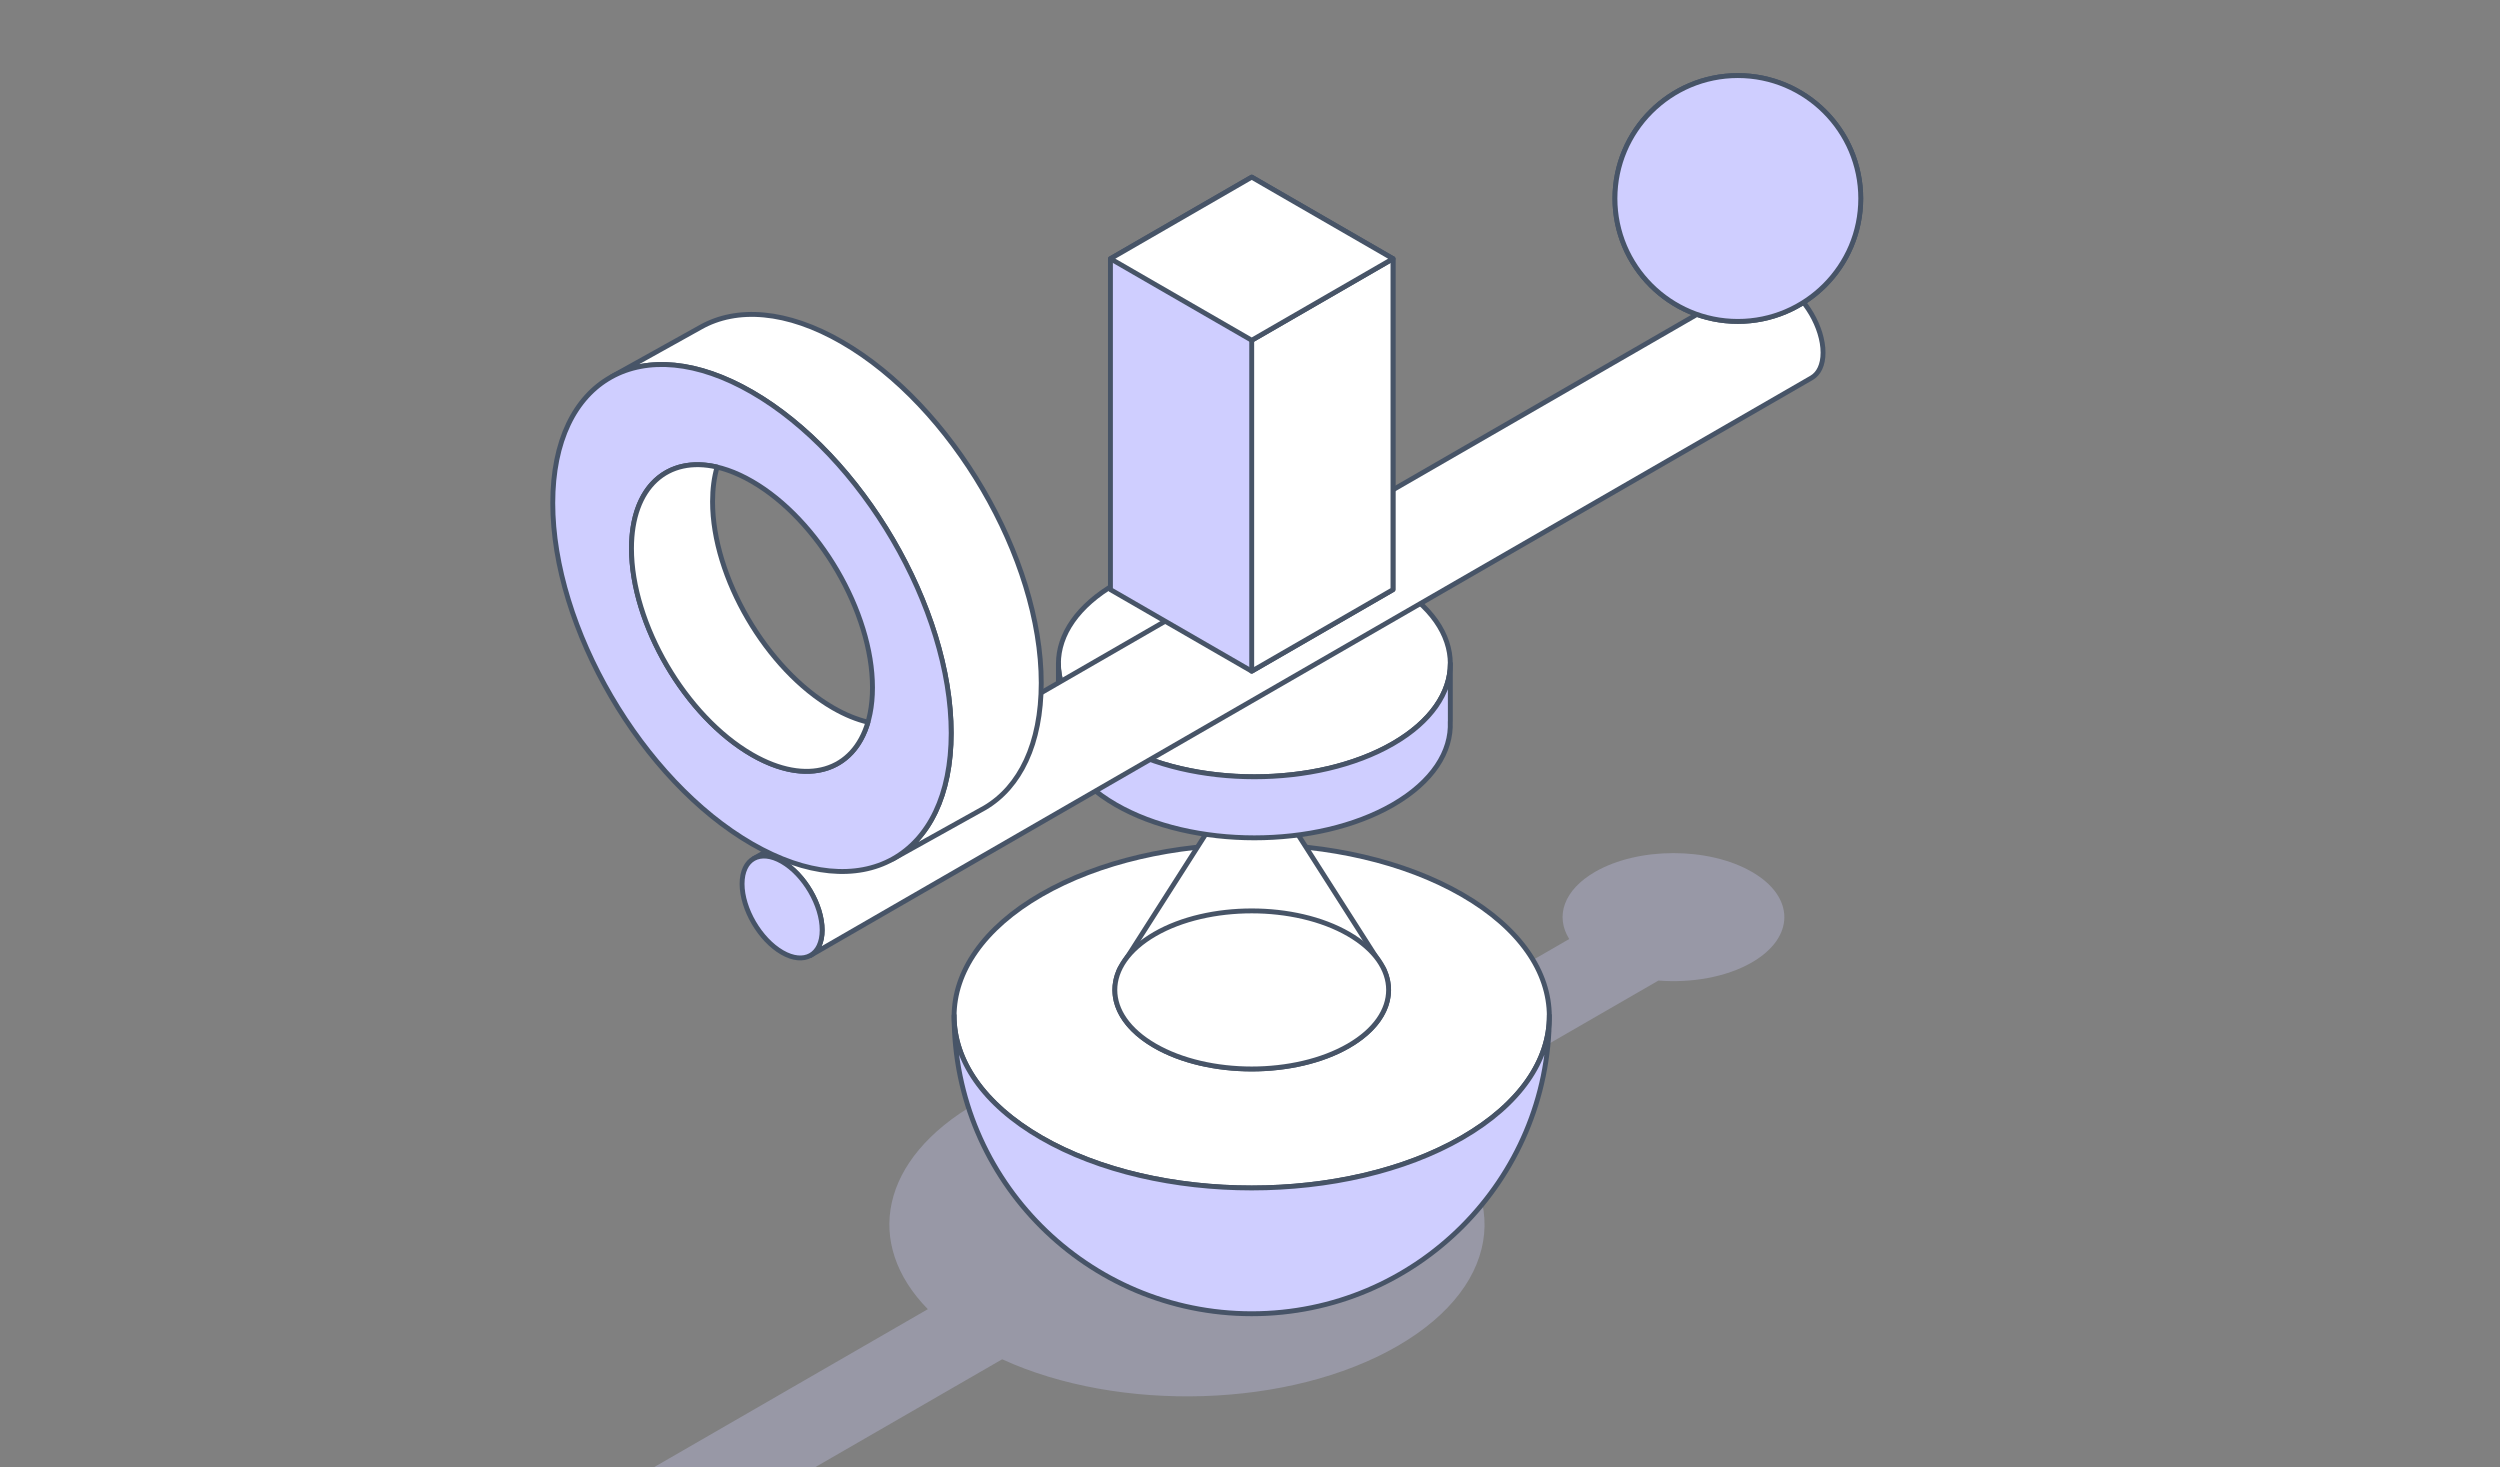 <svg width="351" height="206" viewBox="0 0 351 206" fill="none" xmlns="http://www.w3.org/2000/svg">
<rect x="0" y="0" width="351" height="206" fill="#808080" stroke="none"/>
<g clip-path="url(#clip0_3397_29039)">
<path opacity="0.3" d="M223.944 122.409C230.021 118.9 239.889 118.9 245.966 122.409C252.043 125.917 252.043 131.614 245.966 135.123C242.389 137.187 237.5 138.037 232.844 137.671L199.427 156.957C212.427 166.424 211.352 180.241 196.2 188.989C181.044 197.739 157.102 198.358 140.705 190.845L98.925 214.957C99.231 215.654 99.394 216.384 99.394 217.135C99.394 222.065 92.401 226.062 83.773 226.062C75.146 226.062 68.151 222.065 68.151 217.135C68.151 212.205 75.146 208.209 83.773 208.209C85.069 208.209 86.327 208.3 87.53 208.47L130.266 183.808C121.248 174.607 123.525 162.703 137.098 154.867C150.675 147.028 171.304 145.714 187.241 150.926L220.318 131.837C218.323 128.657 219.532 124.956 223.944 122.409Z" fill="#CFCEFF"/>
<path fill-rule="evenodd" clip-rule="evenodd" d="M146.189 125.605C162.499 116.189 188.981 116.189 205.291 125.605C221.601 135.022 221.601 150.311 205.291 159.728C188.981 169.144 162.499 169.144 146.189 159.728C129.88 150.311 129.88 135.022 146.189 125.605Z" fill="white"/>
<path fill-rule="evenodd" clip-rule="evenodd" d="M146.189 125.605C162.499 116.189 188.981 116.189 205.291 125.605C221.601 135.022 221.601 150.311 205.291 159.728C188.981 169.144 162.499 169.144 146.189 159.728C129.88 150.311 129.88 135.022 146.189 125.605Z" stroke="#475467" stroke-width="0.687" stroke-linecap="round" stroke-linejoin="round"/>
<path fill-rule="evenodd" clip-rule="evenodd" d="M194.281 136.055C194.314 136.125 194.345 136.195 194.376 136.266L194.378 136.27C195.973 139.932 194.292 143.974 189.334 146.837C181.832 151.168 169.65 151.168 162.148 146.837C157.19 143.974 155.509 139.932 157.104 136.27L157.105 136.266C157.136 136.196 157.168 136.125 157.201 136.055L175.741 106.996L194.281 136.055Z" fill="white"/>
<path fill-rule="evenodd" clip-rule="evenodd" d="M194.281 136.055C194.314 136.125 194.345 136.195 194.376 136.266L194.378 136.27C195.973 139.932 194.292 143.974 189.334 146.837C181.832 151.168 169.65 151.168 162.148 146.837C157.19 143.974 155.509 139.932 157.104 136.27L157.105 136.266C157.136 136.196 157.168 136.125 157.201 136.055L175.741 106.996L194.281 136.055Z" stroke="#475467" stroke-width="0.687" stroke-linecap="round" stroke-linejoin="round"/>
<path fill-rule="evenodd" clip-rule="evenodd" d="M162.148 131.139C169.65 126.808 181.831 126.808 189.334 131.139C196.836 135.47 196.836 142.504 189.334 146.835C181.831 151.166 169.65 151.166 162.148 146.835C154.646 142.504 154.646 135.47 162.148 131.139Z" fill="white"/>
<path fill-rule="evenodd" clip-rule="evenodd" d="M162.148 131.139C169.65 126.808 181.831 126.808 189.334 131.139C196.836 135.47 196.836 142.504 189.334 146.835C181.831 151.166 169.65 151.166 162.148 146.835C154.646 142.504 154.646 135.47 162.148 131.139Z" stroke="#475467" stroke-width="0.687" stroke-linecap="round" stroke-linejoin="round"/>
<path fill-rule="evenodd" clip-rule="evenodd" d="M133.957 142.578C133.918 148.783 137.996 154.996 146.19 159.727C162.499 169.143 188.982 169.143 205.291 159.727C213.485 154.996 217.562 148.783 217.524 142.578C217.524 142.606 217.524 142.635 217.524 142.665C217.524 165.726 198.801 184.449 175.74 184.449C152.68 184.449 133.957 165.726 133.957 142.665C133.957 142.635 133.957 142.606 133.957 142.578Z" fill="#CFCEFF"/>
<path fill-rule="evenodd" clip-rule="evenodd" d="M133.957 142.578C133.918 148.783 137.996 154.996 146.19 159.727C162.499 169.143 188.982 169.143 205.291 159.727C213.485 154.996 217.562 148.783 217.524 142.578C217.524 142.606 217.524 142.635 217.524 142.665C217.524 165.726 198.801 184.449 175.74 184.449C152.68 184.449 133.957 165.726 133.957 142.665C133.957 142.635 133.957 142.606 133.957 142.578Z" stroke="#475467" stroke-width="0.687" stroke-linecap="round" stroke-linejoin="round"/>
<path fill-rule="evenodd" clip-rule="evenodd" d="M156.656 81.941C167.395 75.741 184.832 75.741 195.57 81.941C206.309 88.141 206.309 98.208 195.57 104.408C184.832 110.608 167.395 110.608 156.656 104.408C145.918 98.208 145.918 88.141 156.656 81.941Z" fill="white"/>
<path fill-rule="evenodd" clip-rule="evenodd" d="M156.656 81.941C167.395 75.741 184.832 75.741 195.57 81.941C206.309 88.141 206.309 98.208 195.57 104.408C184.832 110.608 167.395 110.608 156.656 104.408C145.918 98.208 145.918 88.141 156.656 81.941Z" stroke="#475467" stroke-width="0.687" stroke-linecap="round" stroke-linejoin="round"/>
<path fill-rule="evenodd" clip-rule="evenodd" d="M203.625 101.312H203.614C203.813 105.523 201.132 109.771 195.571 112.982C184.832 119.182 167.395 119.182 156.656 112.982C151.095 109.771 148.414 105.523 148.613 101.312H148.603V93.176C148.603 97.243 151.287 101.309 156.656 104.409C167.395 110.609 184.832 110.609 195.571 104.409C200.94 101.309 203.625 97.243 203.625 93.176V101.312Z" fill="#CFCEFF"/>
<path fill-rule="evenodd" clip-rule="evenodd" d="M203.625 101.312H203.614C203.813 105.523 201.132 109.771 195.571 112.982C184.832 119.182 167.395 119.182 156.656 112.982C151.095 109.771 148.414 105.523 148.613 101.312H148.603V93.176C148.603 97.243 151.287 101.309 156.656 104.409C167.395 110.609 184.832 110.609 195.571 104.409C200.94 101.309 203.625 97.243 203.625 93.176V101.312Z" stroke="#475467" stroke-width="0.687" stroke-linecap="round" stroke-linejoin="round"/>
<path fill-rule="evenodd" clip-rule="evenodd" d="M105.859 120.529L246.34 39.474C247.359 38.896 248.773 38.99 250.334 39.891C253.437 41.683 255.957 45.995 255.957 49.514C255.957 51.237 255.353 52.453 254.371 53.035L113.786 134.148C114.803 133.582 115.433 132.352 115.433 130.593C115.433 127.074 112.912 122.762 109.809 120.97C108.271 120.082 106.875 119.978 105.859 120.529Z" fill="white"/>
<path fill-rule="evenodd" clip-rule="evenodd" d="M105.859 120.529L246.34 39.474C247.359 38.896 248.773 38.99 250.334 39.891C253.437 41.683 255.957 45.995 255.957 49.514C255.957 51.237 255.353 52.453 254.371 53.035L113.786 134.148C114.803 133.582 115.433 132.352 115.433 130.593C115.433 127.074 112.912 122.762 109.809 120.97C108.271 120.082 106.875 119.978 105.859 120.529Z" stroke="#475467" stroke-width="0.687" stroke-linecap="round" stroke-linejoin="round"/>
<path fill-rule="evenodd" clip-rule="evenodd" d="M109.809 120.967C112.912 122.759 115.432 127.071 115.432 130.59C115.432 134.109 112.912 135.511 109.809 133.719C106.705 131.928 104.186 127.616 104.186 124.097C104.186 120.577 106.705 119.175 109.809 120.967Z" fill="#CFCEFF"/>
<path fill-rule="evenodd" clip-rule="evenodd" d="M109.809 120.967C112.912 122.759 115.432 127.071 115.432 130.59C115.432 134.109 112.912 135.511 109.809 133.719C106.705 131.928 104.186 127.616 104.186 124.097C104.186 120.577 106.705 119.175 109.809 120.967Z" stroke="#475467" stroke-width="0.687" stroke-linecap="round" stroke-linejoin="round"/>
<path fill-rule="evenodd" clip-rule="evenodd" d="M243.994 10.611C253.518 10.611 261.251 18.344 261.251 27.869C261.251 37.393 253.518 45.126 243.994 45.126C234.469 45.126 226.736 37.393 226.736 27.869C226.736 18.344 234.469 10.611 243.994 10.611Z" fill="#CFCEFF"/>
<path fill-rule="evenodd" clip-rule="evenodd" d="M243.994 10.611C253.518 10.611 261.251 18.344 261.251 27.869C261.251 37.393 253.518 45.126 243.994 45.126C234.469 45.126 226.736 37.393 226.736 27.869C226.736 18.344 234.469 10.611 243.994 10.611Z" stroke="#475467" stroke-width="0.687" stroke-linecap="round" stroke-linejoin="round"/>
<path fill-rule="evenodd" clip-rule="evenodd" d="M85.934 52.862L98.359 45.946C103.428 43.074 110.457 43.538 118.22 48.02C133.657 56.932 146.19 78.379 146.19 95.882C146.19 104.455 143.183 110.502 138.3 113.395L125.357 120.603C130.416 117.785 133.547 111.666 133.547 102.918C133.547 85.415 121.014 63.969 105.577 55.056C97.925 50.638 90.986 50.124 85.934 52.862Z" fill="white"/>
<path fill-rule="evenodd" clip-rule="evenodd" d="M85.934 52.862L98.359 45.946C103.428 43.074 110.457 43.538 118.22 48.02C133.657 56.932 146.19 78.379 146.19 95.882C146.19 104.455 143.183 110.502 138.3 113.395L125.357 120.603C130.416 117.785 133.547 111.666 133.547 102.918C133.547 85.415 121.014 63.969 105.577 55.056C97.925 50.638 90.986 50.124 85.934 52.862Z" stroke="#475467" stroke-width="0.687" stroke-linecap="round" stroke-linejoin="round"/>
<path fill-rule="evenodd" clip-rule="evenodd" d="M105.578 55.055C121.015 63.968 133.548 85.414 133.548 102.917C133.548 120.421 121.015 127.395 105.578 118.483C90.141 109.57 77.608 88.124 77.608 70.621C77.608 53.117 90.141 46.143 105.578 55.055ZM105.578 67.587C114.915 72.977 122.496 85.949 122.496 96.536C122.496 107.124 114.915 111.342 105.578 105.952C96.241 100.561 88.66 87.589 88.66 77.001C88.66 66.414 96.241 62.195 105.578 67.587Z" fill="#CFCEFF"/>
<path fill-rule="evenodd" clip-rule="evenodd" d="M105.578 55.055C121.015 63.968 133.548 85.414 133.548 102.917C133.548 120.421 121.015 127.395 105.578 118.483C90.141 109.57 77.608 88.124 77.608 70.621C77.608 53.117 90.141 46.143 105.578 55.055ZM105.578 67.587C114.915 72.977 122.496 85.949 122.496 96.536C122.496 107.124 114.915 111.342 105.578 105.952C96.241 100.561 88.66 87.589 88.66 77.001C88.66 66.414 96.241 62.195 105.578 67.587Z" stroke="#475467" stroke-width="0.687" stroke-linecap="round" stroke-linejoin="round"/>
<path fill-rule="evenodd" clip-rule="evenodd" d="M243.994 10.611C253.518 10.611 261.251 18.344 261.251 27.869C261.251 37.393 253.518 45.126 243.994 45.126C234.469 45.126 226.736 37.393 226.736 27.869C226.736 18.344 234.469 10.611 243.994 10.611Z" fill="#CFCEFF"/>
<path fill-rule="evenodd" clip-rule="evenodd" d="M243.994 10.611C253.518 10.611 261.251 18.344 261.251 27.869C261.251 37.393 253.518 45.126 243.994 45.126C234.469 45.126 226.736 37.393 226.736 27.869C226.736 18.344 234.469 10.611 243.994 10.611Z" stroke="#475467" stroke-width="0.687" stroke-linecap="round" stroke-linejoin="round"/>
<path fill-rule="evenodd" clip-rule="evenodd" d="M121.861 101.39C119.855 108.286 113.32 110.423 105.578 105.953C96.241 100.562 88.66 87.59 88.66 77.002C88.66 68.346 93.727 63.948 100.68 65.577C100.266 66.999 100.045 68.621 100.045 70.43C100.045 81.017 107.625 93.989 116.962 99.38C118.666 100.363 120.31 101.027 121.861 101.39Z" fill="white"/>
<path fill-rule="evenodd" clip-rule="evenodd" d="M121.861 101.39C119.855 108.286 113.32 110.423 105.578 105.953C96.241 100.562 88.66 87.59 88.66 77.002C88.66 68.346 93.727 63.948 100.68 65.577C100.266 66.999 100.045 68.621 100.045 70.43C100.045 81.017 107.625 93.989 116.962 99.38C118.666 100.363 120.31 101.027 121.861 101.39Z" stroke="#475467" stroke-width="0.687" stroke-linecap="round" stroke-linejoin="round"/>
<path fill-rule="evenodd" clip-rule="evenodd" d="M175.74 24.871L155.906 36.322V82.782L175.74 94.233L195.575 82.782V36.322L175.74 24.871Z" fill="#CFCEFF"/>
<path fill-rule="evenodd" clip-rule="evenodd" d="M175.74 24.871L155.906 36.322V82.782L175.74 94.233L195.575 82.782V36.322L175.74 24.871Z" stroke="#475467" stroke-width="0.687" stroke-linecap="round" stroke-linejoin="round"/>
<path fill-rule="evenodd" clip-rule="evenodd" d="M195.575 36.324L175.74 47.775V94.235L195.575 82.784V36.324Z" fill="white"/>
<path fill-rule="evenodd" clip-rule="evenodd" d="M195.575 36.324L175.74 47.775V94.235L195.575 82.784V36.324Z" stroke="#475467" stroke-width="0.687" stroke-linecap="round" stroke-linejoin="round"/>
<path fill-rule="evenodd" clip-rule="evenodd" d="M175.74 24.871L155.906 36.322L175.74 47.773L195.575 36.322L175.74 24.871Z" fill="white"/>
<path fill-rule="evenodd" clip-rule="evenodd" d="M175.74 24.871L155.906 36.322L175.74 47.773L195.575 36.322L175.74 24.871Z" stroke="#475467" stroke-width="0.687" stroke-linecap="round" stroke-linejoin="round"/>
</g>
<defs>
<clipPath id="clip0_3397_29039">
<rect width="350.2" height="206" rx="3.433" fill="white"/>
</clipPath>
</defs>
</svg>
